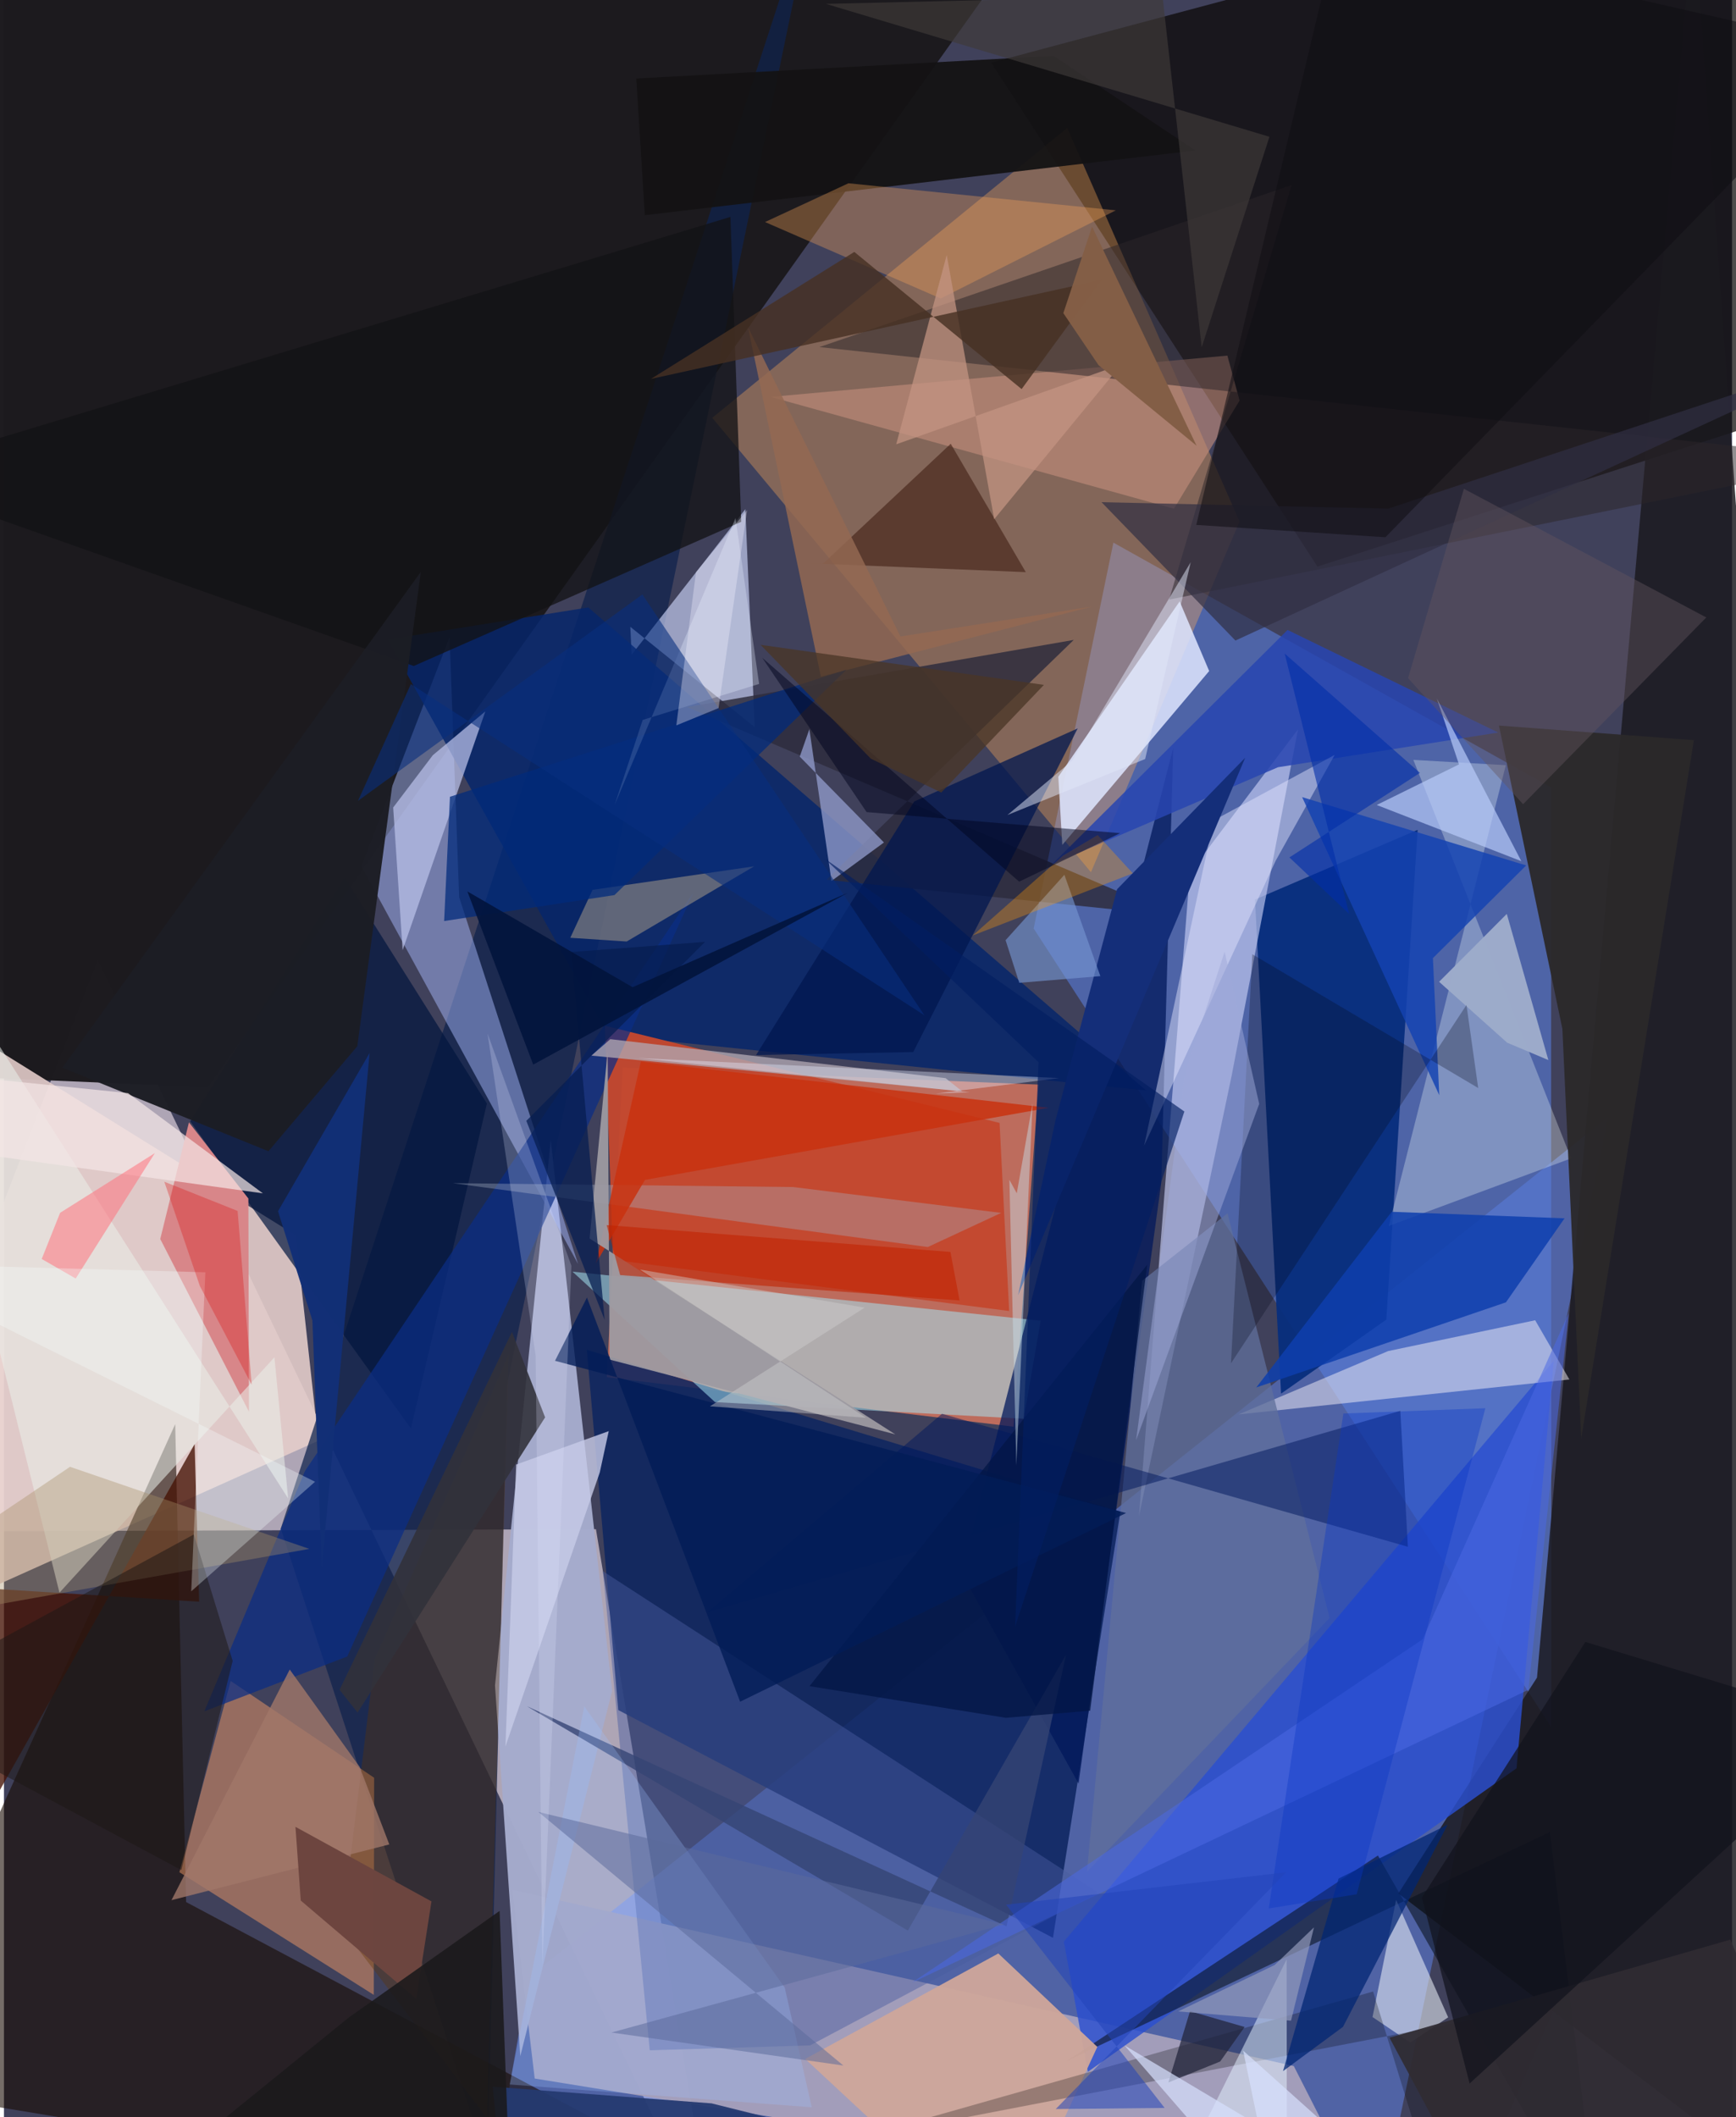 <svg xmlns="http://www.w3.org/2000/svg" width="228" height="278" viewBox="0 0 836 1024"><path fill="#40415b" d="M0 0h836v1024H0z"/><path fill="#fcedf4" fill-opacity=".584" d="M343.85 1086l-57.46-346.378L-62 740.784 45.403 464.213z"/><path fill="#658cfe" fill-opacity=".451" d="M253.706 956.53l522.466-416.32L662.541 1086l-429.806-8.564z"/><path fill="#1c1a1e" fill-opacity=".988" d="M-62 519.013L-24.682-62 481.52-11.942 98.478 525.793z"/><path fill="#c8705d" fill-opacity=".914" d="M299.333 516.324l-7.678 149.81 196.782 23.917 12.065-165.463z"/><path fill="#577bda" fill-opacity=".6" d="M748.442 380.818L536.716 262.455l-38.581 186.616 250.443 386.365z"/><path fill="#0b0806" fill-opacity=".722" d="M898 189.139l-262.584 84.904L477.59 30.315 823.486-62z"/><path fill="#fa5" fill-opacity=".353" d="M342.653 202.08l183.204 219.784 71.869-169.615-83.344-190.362z"/><path fill="#0d2560" fill-opacity=".867" d="M540.081 731.153l-32.605 206.104L297.194 827.1l-15.22-174.23z"/><path fill="#e6cecb" fill-opacity=".882" d="M-32.534 779.734L-62 471.224l203.189 126.263 10.906 99.345z"/><path fill="#1b1a1e" fill-opacity=".839" d="M674.567 915.795L898 1086 817.475-41.528l-75.828 852.926z"/><path fill="#10224d" fill-opacity=".733" d="M233.868 1046.42l9.513-376.531L393.874-57.426 133.916 739.279z"/><path fill="#a5a0bb" fill-opacity=".961" d="M623.989 999.279l36.32 71.363-403.55-65.329-10.859-91.326z"/><path fill="#a5abcd" fill-opacity=".976" d="M249.789 994.46l44.422-176.604-29.692-266.597-26.958 263.978z"/><path fill="#170900" fill-opacity=".592" d="M88.105 919.955L400.353 1086-62 1009.287 82.846 688.82z"/><path fill="#072e7d" fill-opacity=".945" d="M605.204 435.076l78.688-33.72-15.146 236.908-50.927 35.795z"/><path fill="#cbd1f7" fill-opacity=".627" d="M549.096 733.223l24.6-311.103 52.316-69.33-32.09 167.5z"/><path fill="#a8bcfe" fill-opacity=".475" d="M220.212 433.932l57.533 177.431L172.908 419.02l42.677-110.933z"/><path fill="#a5e4f4" fill-opacity=".529" d="M275.017 615.04l68.965 63.103 149.348 8.052 8.204-47.406z"/><path fill="#c8d1f5" fill-opacity=".659" d="M303.014 303.173l.632 13.512 55.009-70.414 4.534 105.425z"/><path fill="#fba067" fill-opacity=".459" d="M179.08 859.84l-69.4-46.808-24.794 92.503 94.035 59.321z"/><path fill="#05266b" fill-opacity=".835" d="M185.654 309.301l97.048-15.501 269.881 233.635-260.285-26.758z"/><path fill="#c3482f" fill-opacity=".961" d="M486.284 634.087l-191.6-24.753-3.998-113.233 190.965 47.014z"/><path fill="#2b4fcf" fill-opacity=".824" d="M524.379 1002.052l-11.645-62.945L749.742 658.25l-18.008 197.015z"/><path fill="#dfe6fe" fill-opacity=".851" d="M511.99 408.668l-1.923-32.997 58.698-84.79 14.286 33.677z"/><path fill="#00175b" fill-opacity=".741" d="M463.198 760.756l56.676 101.883 39.99-290.52 5.787-210.35z"/><path fill="#01153e" fill-opacity=".69" d="M233.636 533.738l-36.778 157.144-106.73-148.498 74.72-117.89z"/><path fill="#d88689" d="M118.242 579.675l-28.75-36.822-13.885 56.418 42.924 83.521z"/><path fill="#141214" fill-opacity=".945" d="M305.905 37.97l4.127 66.11 266.334-31.297-68.612-45.748z"/><path fill="#f8f3f9" fill-opacity=".486" d="M740.764 638.565l-71.14 14.899-72.377 30.645 160.07-16.904z"/><path fill="#f4fbf8" fill-opacity=".302" d="M758.156 560.263L681.83 367.53l44.732 2.569-56.627 222.854z"/><path fill="#495d9f" fill-opacity=".459" d="M312.418 991.664l-22.681-231.731L529.29 915.31l-139.3 73.981z"/><path fill="#2b292a" fill-opacity=".945" d="M753.916 497.6l9.124 198.137 54.513-337.757-94.316-7.045z"/><path fill="#c48e7b" fill-opacity=".608" d="M591.853 171.994l-220.95 19.975 195.105 54.078 31.759-52.307z"/><path fill="#08111c" fill-opacity=".565" d="M747.875 886.08L514.357 996.707 664.68 897.44 772.236 1086z"/><path fill="#cea69b" fill-opacity=".961" d="M528.935 990.01l-47.896-45.185-93.417 51.005 96.96 90.17z"/><path fill="#2e2c3d" fill-opacity=".839" d="M330.537 341.988L566.408 442.88l-168.52-17.38L517.54 309.505z"/><path fill="#ebf1fa" fill-opacity=".561" d="M680.361 987.912l-18.286-12.341 11.417-56.66 25.176 56.807z"/><path fill="#2b2529" fill-opacity=".514" d="M394.504 167.863l228.425-78.369-59.245 200.52L898 222.311z"/><path fill="#0a2d84" fill-opacity=".718" d="M166.076 801.188l167.51-369.602-187.98 279.924L96.94 827.705z"/><path fill="#f4a359" fill-opacity=".353" d="M453.172 144.376l-84.99-36.982 40.364-18.75 129.348 13.09z"/><path fill="#bac0e8" fill-opacity=".733" d="M188.296 390.558l19.169-25.288 25.408-21.184-40.002 115.464z"/><path fill="#919ccc" fill-opacity=".765" d="M384.981 365.952l40.735 41.52-25.387 18.618-10.689-73.405z"/><path fill="#eaefea" fill-opacity=".553" d="M-62 412.245l88.85 358.08 103.993-113.847 6.641 68.264z"/><path fill="#131315" fill-opacity=".773" d="M351.447 104.912l5.214 147.467-158.423 69.736L-62 229.973z"/><path fill="#b0a7b1" fill-opacity=".773" d="M463.528 527.826l-7.996-6.355-162.201-18.865-9.157 7.958z"/><path fill="#461205" fill-opacity=".78" d="M92.244 698.47l2.175 76.221-103.898-6.508L-62 972.408z"/><path fill="#606f9c" fill-opacity=".765" d="M591.929 586.863l49.395 195.71-117.4 122.798 26.689-285.91z"/><path fill="#603600" fill-opacity=".349" d="M244.168 655.264l-64.83 147.411-15.85 129.812 70.14 91.91z"/><path fill="#a6b1c4" fill-opacity=".357" d="M217.143 572.26l229.786 30.886 35.484-16.512-100.58-12.505z"/><path fill="#00195e" fill-opacity=".506" d="M679.18 748.117L453.8 683.795l-113.345 95.958 335.063-97.378z"/><path fill="#2845b1" fill-opacity=".855" d="M506.98 418.099l113.99-113.412 101.914 49.618-106.54 16.78z"/><path fill="#0d3fae" fill-opacity=".847" d="M726.62 629.89l28.353-40.628-83.632-3.16-65.51 84.966z"/><path fill="#1c1d24" fill-opacity=".976" d="M28.208 516.408l173.468-239.816-30.733 229.415-42.987 50.8z"/><path fill="#e2e3fd" fill-opacity=".471" d="M615.266 416.221l28.505-51.113-58.615 31.723-33.567 157.255z"/><path fill="#b6a78b" fill-opacity=".482" d="M301.24 455.376l-27.274-1.797 10.774-23.186 78.18-11.386z"/><path fill="#b9ccfb" fill-opacity=".686" d="M664.096 389.342l69.958 27.174-40.859-78.673 10.71 31.866z"/><path fill="#452319" fill-opacity=".635" d="M494.34 276.726l-36.315-62.095-61.988 58.17-10.595-.516z"/><path fill="#050704" fill-opacity=".263" d="M662.349 963.222l-250.735 71.184 339.405-65.351L700.224 1086z"/><path fill="#01164f" fill-opacity=".737" d="M519.448 352.3l-79.094 35.356-76.51 122.644 76.029-1.46z"/><path fill="#142e79" d="M508.704 541.86l-18.096 84.55 109.865-259.923-61.975 63.61z"/><path fill="#e4f2ff" fill-opacity=".51" d="M620.531 947.663l.112 138.337H541.35h10.444z"/><path fill="#1443b2" fill-opacity=".831" d="M691.285 463.405l3.08 66.3-66.346-144.168 108.392 33.046z"/><path fill="#f4e6e6" fill-opacity=".71" d="M60.016 528.7l65.244 48.486-130.09-18.083-45.188-41.668z"/><path fill="#936952" fill-opacity=".843" d="M526.39 293.362l-131.19 33.93-35.223-168.955 73.72 149.5z"/><path fill="#253a70" fill-opacity=".941" d="M243.78 1086l-7.33-76.741 105.84 8.063 229.123 57.035z"/><path fill="#002573" fill-opacity=".733" d="M645.651 908.591l52.746-26.058-50.602 97.78-29.027 21.43z"/><path fill="#c49482" fill-opacity=".729" d="M479.049 251.13l61.494-74.89-108.893 38.658 24.424-91.574z"/><path fill="#9dabca" fill-opacity=".996" d="M727.225 504.32l19.909 8.389-20.104-70.68-32.747 32.83z"/><path fill="#463023" fill-opacity=".812" d="M492.317 188.189l-80.943-66.351-98.367 61.427 217.897-47.901z"/><path fill="#c7cbe7" fill-opacity=".804" d="M288.247 712.15l4.329-19.964-44.795 16.174-5.18 136.345z"/><path fill="#c83210" fill-opacity=".847" d="M310.112 570.666l195.303-34.869-197.317-22.35-21.773 97.633z"/><path fill="#05081b" fill-opacity=".275" d="M593.612 659.364l10.318-197.83 109.263 64.702-5.67-40.167z"/><path fill="#a78e68" fill-opacity=".373" d="M31.956 709.446L-62 772.799v13.747l209.736-37.403z"/><path fill="#002a7b" fill-opacity=".737" d="M295.347 432.92l112.287-109.05-191.872 61.498-2.817 60.112z"/><path fill="#354474" fill-opacity=".796" d="M253.002 825.252l184.281 108.496 76.495-133.346-28.766 131.327z"/><path fill="#031746" fill-opacity=".776" d="M525.488 827.408l-40.832 3.436-94.976-15.307L553.07 611.72z"/><path fill="#7697d2" fill-opacity=".62" d="M513.007 423.115l-28.45 31.62 6.615 20.62 39.239-3.232z"/><path fill="#9dc1ff" fill-opacity=".271" d="M244.671 1008.19l146.123 11.036-13.087-57.92-96.97-136.012z"/><path fill="#e7f0ff" fill-opacity=".318" d="M365.315 330.792l-56.318 17.42-13.537 41.019 58.443-138.65z"/><path fill="#3f3a38" fill-opacity=".659" d="M579.433 167.988L560.478-1.975 397.652 1.877 612.21 66.15z"/><path fill="#fe9b07" fill-opacity=".333" d="M512.376 413.812l16.734-9.933 17.004 18.517-77.489 30.08z"/><path fill="#a1776a" fill-opacity=".788" d="M172.048 854.54l14.373 37.543-105.372 26.96 57.2-111.55z"/><path fill="#302e43" fill-opacity=".694" d="M530.981 242.887l138.676 3.125L898 170.396 595.746 309.81z"/><path fill="#9d9aa1" fill-opacity=".941" d="M292.052 508.409l.95 149.17 138.184 36.163-147.876-94.733z"/><path fill="#061d51" fill-opacity=".737" d="M290.585 638.367l-37.883-96.26 86.466-86.565-64.723 4.913z"/><path fill="#ff737d" fill-opacity=".537" d="M34.707 618.38l-16.444-9.459 8.905-22.328 45.844-28.886z"/><path fill="#4c69e4" fill-opacity=".537" d="M756.996 635.063L686.322 792.86 439.25 958.965l298.22-141.647z"/><path fill="#082e7f" fill-opacity=".588" d="M196.857 330.869l248.44 160.202-136.45-203.553-137.57 99.816z"/><path fill="#122f76" fill-opacity=".98" d="M149.22 638.707l-16.642-52.868L176.9 509.28l-23.176 249.2z"/><path fill="#00051e" fill-opacity=".506" d="M417.322 392.78l122.667 10.188-48.869 23.457-124.273-108.269z"/><path fill="#0a38c3" fill-opacity=".373" d="M647.972 683.668l-36.1 239.385 42.553-6.87 62.23-235.072z"/><path fill="#5c6a9b" fill-opacity=".529" d="M483.873 930.746L293.9 983.064l112.186 15.965L258.551 876.38z"/><path fill="#a0aada" fill-opacity=".498" d="M571.37 519.173l19.158-58.883 16.72 73.625-59.552 162.679z"/><path fill="#21253b" fill-opacity=".725" d="M563.316 1007.22l25.05-10.137 11.833-16.704-26.426-7.646z"/><path fill="#e0e6f9" fill-opacity=".494" d="M574.113 271.917l-22.035 95.201-66.621 27.08 31.3-26.29z"/><path fill="#6d4640" fill-opacity=".996" d="M141.02 883.572l65.803 36.065-7.342 47.183-55.894-47.59z"/><path fill="#c12300" fill-opacity=".592" d="M291.549 592.531l166.324 12.992 4.423 23.462-164.204-12.277z"/><path fill="#1d1815" fill-opacity=".529" d="M-61.637 825.498l153.51-83.345 18.775 61.156-24.824 101.194z"/><path fill="#1a191c" fill-opacity=".882" d="M239.774 924.24l4.34 115.594L31.133 1086 166.95 975.699z"/><path fill="#021c57" fill-opacity=".796" d="M356.137 823.062L282.034 627.58l-15.446 30.59 276.275 73.626z"/><path fill="#32323a" fill-opacity=".894" d="M171.062 828.312l90.73-142.782-16.038-41.3-83.405 173.083z"/><path fill="#302c32" fill-opacity=".922" d="M724.103 1086l-53.814-100.428 164.89-47.435L898 1086z"/><path fill="#63565f" fill-opacity=".424" d="M823.542 298.635l-88.631 90.333-55.64-60.952 27.003-91.6z"/><path fill="#e6ecfe" fill-opacity=".384" d="M450.694 528.95l59.704-7.505-203.857-9.723L467.182 528.3z"/><path fill="#939bbb" fill-opacity=".678" d="M622.645 977.347l-54.612-4.489 46.678-22.442 19.04-18.217z"/><path fill="#f7fffe" fill-opacity=".302" d="M90.6 769.666l6.842-154.31L-62 610.982l212.499 105.69z"/><path fill="#e0e2fd" fill-opacity=".235" d="M274.52 612.197L260.462 950.48l-3.24-294.75-23.279-155.848z"/><path fill="#100e14" fill-opacity=".541" d="M576.8 253.892l91.506 5.959L898 24.104 645.164-33.49z"/><path fill="#d7e1fe" fill-opacity=".698" d="M599.477 991.799l17.31 83.48-74.694-85.992L704.59 1086z"/><path fill="#002ea8" fill-opacity=".6" d="M650.765 442.039l-31.183-125.938 65.422 57.72-63.139 40.884z"/><path fill="#021e61" fill-opacity=".651" d="M396.926 415.193l174.122 122.405-81.883 249.121 11.322-272.961z"/><path fill="#835e46" fill-opacity=".992" d="M526.395 109.607l50.56 105.973-47.426-38.961-17.027-25.165z"/><path fill="#dc0506" fill-opacity=".294" d="M77.568 571.548l17.215 50.47 25.06 47.716-6.809-84.04z"/><path fill="#12131c" fill-opacity=".718" d="M685.969 917.741l23.066 89.986L898 834.545 765.046 794.15z"/><path fill="#c8d9e5" fill-opacity=".482" d="M486.398 570.629l3.579 6.537 7.634-43.55-7.856 175.072z"/><path fill="#02143c" fill-opacity=".89" d="M304.114 477.477l-79.929-46.334 31.856 83.76 152.23-83.103z"/><path fill="#d0d1d1" fill-opacity=".427" d="M417.019 685.718l-109.38-71.687 108.725 18.435-74.81 47.721z"/><path fill="#4a3526" fill-opacity=".753" d="M419.377 366.953l34.066 16.362 49.663-52.064-137.083-19.374z"/><path fill="#2243b9" fill-opacity=".537" d="M484.8 921.224l76.695 98.3-52.66.538 111.409-114.498z"/><path fill="#f5f0ff" fill-opacity=".341" d="M359.503 246.704L345.7 342.48l-20.428 8.375 9.522-74.105z"/></svg>